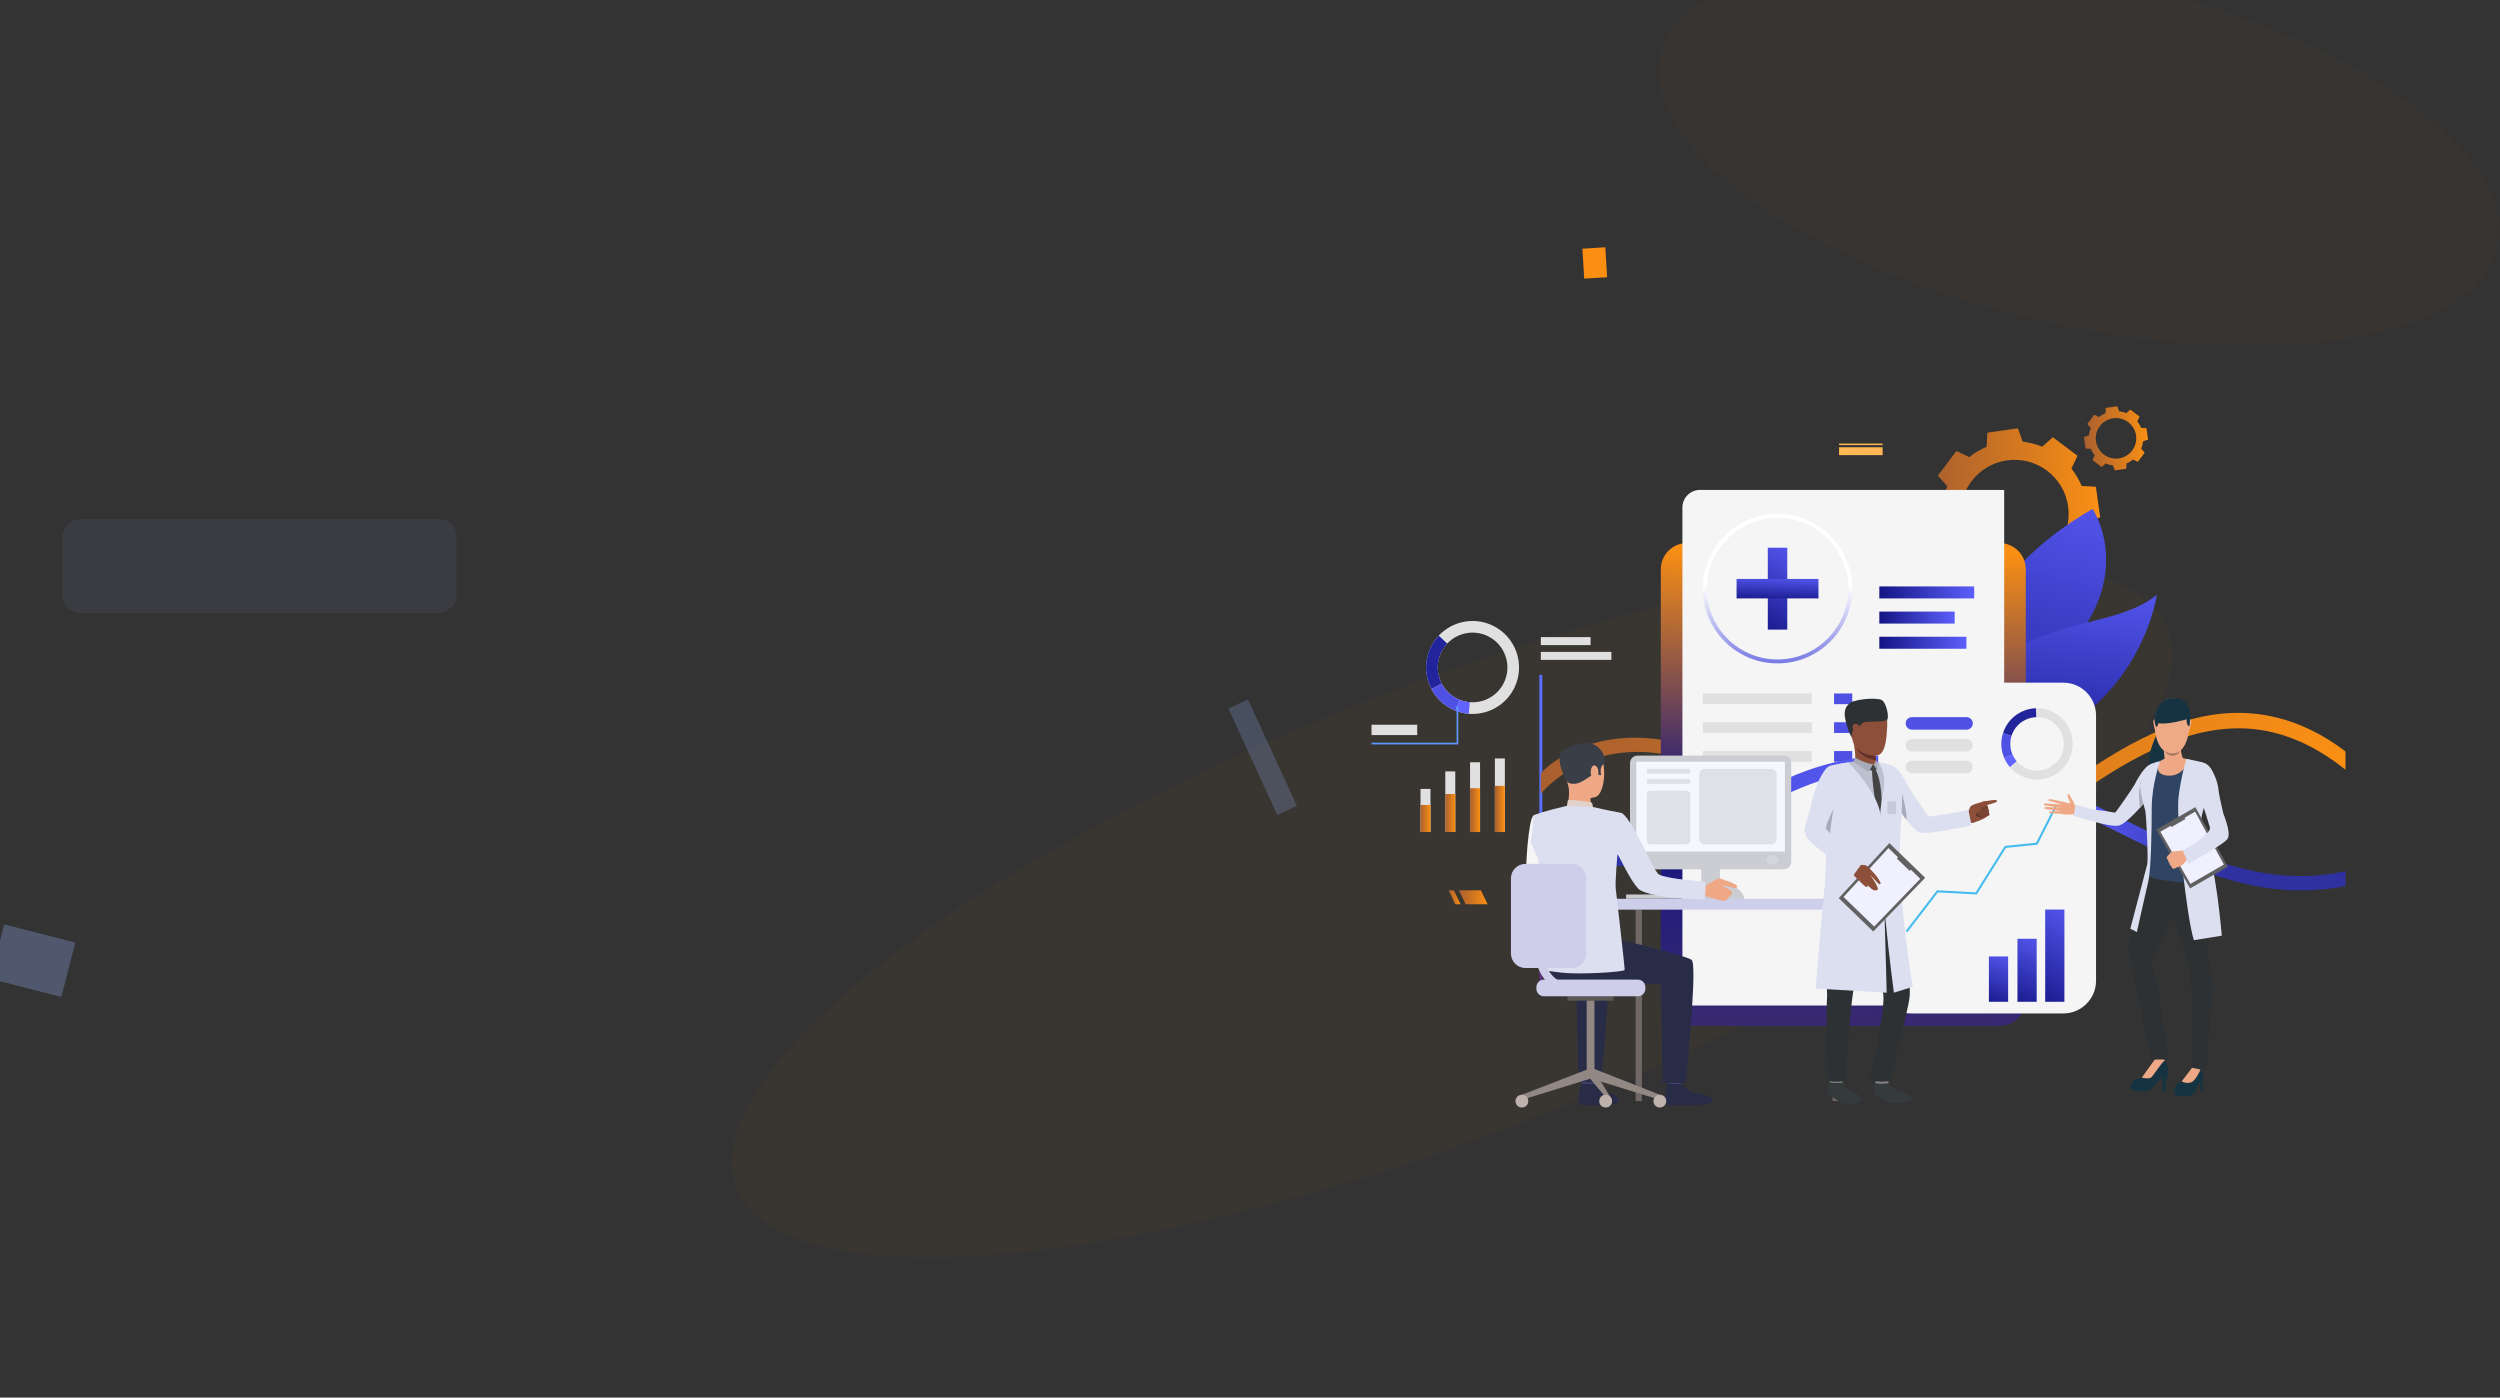 <svg width="1440" height="805" viewBox="0 0 1440 805" fill="none" xmlns="http://www.w3.org/2000/svg">
<rect x="0" y="0" width="1440" height="805" fill="#333333" stroke="none"/>
<ellipse opacity="0.03" cx="836.393" cy="523.385" rx="129.322" ry="442.39" transform="rotate(68.684 836.393 523.385)" fill="#FA8F12"/>
<ellipse opacity="0.02" rx="100.294" ry="247.363" transform="matrix(-0.222 0.975 0.975 0.222 1197.73 86.918)" fill="#FA8F12"/>
<path d="M1121.74 312.151C1123.25 315.79 1125.26 319.144 1127.66 322.147L1124.14 329.533L1131.25 334.868L1138.36 340.204L1144.47 334.755C1148.02 336.22 1151.8 337.208 1155.72 337.645L1158.45 345.353L1167.25 344.097L1176.05 342.842L1176.52 334.677C1180.15 333.161 1183.51 331.154 1186.51 328.753L1193.9 332.276L1199.23 325.165L1204.57 318.052L1199.12 311.947C1200.58 308.392 1201.57 304.612 1202.01 300.693L1209.72 297.962L1208.46 289.162L1207.21 280.362L1199.04 279.898C1197.53 276.259 1195.52 272.905 1193.12 269.902L1196.64 262.516L1189.53 257.181L1182.42 251.845L1176.31 257.294C1172.76 255.829 1168.98 254.841 1165.06 254.405L1162.33 246.696L1153.53 247.952L1144.73 249.208L1144.26 257.372C1140.62 258.888 1137.27 260.893 1134.27 263.296L1126.88 259.773L1121.55 266.884L1116.21 273.995L1121.66 280.099C1120.19 283.655 1119.21 287.435 1118.77 291.353L1111.06 294.084L1112.32 302.885L1113.57 311.685L1121.74 312.151ZM1155.99 265.182C1173.02 262.751 1188.8 274.585 1191.23 291.618C1193.66 308.651 1181.83 324.429 1164.8 326.862C1147.76 329.293 1131.98 317.459 1129.55 300.426C1127.12 283.393 1138.95 267.615 1155.99 265.182Z" fill="url(#paint0_linear)"/>
<path d="M1204.34 258.515C1204.91 259.877 1205.66 261.132 1206.56 262.257L1205.24 265.023L1207.9 267.02L1210.56 269.017L1212.85 266.977C1214.18 267.527 1215.6 267.895 1217.07 268.059L1218.09 270.946L1221.38 270.475L1224.68 270.003L1224.85 266.947C1226.21 266.38 1227.47 265.628 1228.59 264.728L1231.36 266.047L1233.36 263.384L1235.35 260.721L1233.31 258.434C1233.86 257.103 1234.23 255.686 1234.4 254.221L1237.28 253.197L1236.81 249.901L1236.34 246.605L1233.28 246.431C1232.72 245.07 1231.97 243.814 1231.07 242.689L1232.38 239.923L1229.72 237.926L1227.06 235.929L1224.77 237.969C1223.44 237.419 1222.02 237.051 1220.56 236.887L1219.54 234L1216.24 234.472L1212.95 234.943L1212.77 237.999C1211.41 238.567 1210.15 239.318 1209.03 240.218L1206.26 238.899L1204.27 241.562L1202.27 244.225L1204.31 246.512C1203.76 247.843 1203.39 249.261 1203.23 250.726L1200.34 251.747L1200.81 255.043L1201.28 258.338L1204.34 258.515ZM1217.16 240.924C1223.54 240.014 1229.45 244.447 1230.36 250.824C1231.27 257.204 1226.84 263.112 1220.46 264.022C1214.08 264.932 1208.17 260.499 1207.26 254.122C1206.35 247.745 1210.78 241.837 1217.16 240.924Z" fill="url(#paint1_linear)"/>
<path d="M1055.57 388.732H1053.88V565.283H1055.57V388.732Z" fill="#F3F3F3"/>
<path d="M1072.87 366.978H1054.73V371.58H1072.87V366.978Z" fill="white"/>
<path d="M1069.24 375.484H1054.73V380.086H1069.24V375.484Z" fill="white"/>
<path d="M1074.6 575.74H1055.57V581.875H1074.6V575.74Z" fill="white"/>
<path d="M1124.6 327.175C1124.6 327.175 1161.43 370.831 1138.07 399.1C1114.71 427.37 1108.29 399.653 1108.29 399.653C1108.29 399.653 1094.31 402.247 1118.52 366.89C1129.93 350.224 1124.6 327.175 1124.6 327.175Z" fill="url(#paint2_linear)"/>
<path d="M1205.31 293.111C1205.31 293.111 1232.66 333.484 1185.04 379.989C1137.41 426.495 1140.96 454.232 1140.96 454.232C1140.96 454.232 1092.27 358.922 1205.31 293.111Z" fill="url(#paint3_linear)"/>
<path d="M1132.06 436.69C1112.08 438.493 1135.27 384.47 1166.48 370.367C1197.7 356.264 1224.11 357.459 1242.36 342.579C1242.36 342.579 1230.45 427.811 1132.06 436.69Z" fill="url(#paint4_linear)"/>
<path d="M888.36 388.732H886.678V565.283H888.36V388.732Z" fill="url(#paint5_linear)"/>
<path d="M1008.01 388.732H1006.33V565.283H1008.01V388.732Z" fill="#F3F3F3"/>
<path d="M1127.66 388.732H1125.98V565.283H1127.66V388.732Z" fill="#F3F3F3"/>
<path d="M916.175 366.978H887.518V371.58H916.175V366.978Z" fill="#E0E0E0"/>
<path d="M928.168 375.484H887.518V380.086H928.168V375.484Z" fill="#E0E0E0"/>
<path d="M1039.52 366.978H1005.88V371.58H1039.52V366.978Z" fill="white"/>
<path d="M1027.39 375.484H1005.88V380.086H1027.39V375.484Z" fill="white"/>
<path d="M1148.51 366.978H1127.66V371.58H1148.51V366.978Z" fill="white"/>
<path d="M1151.96 375.484H1127.66V380.086H1151.96V375.484Z" fill="white"/>
<path d="M1026.2 575.74H1007.17V581.875H1026.2V575.74Z" fill="white"/>
<path d="M1146.69 575.74H1127.66V581.875H1146.69V575.74Z" fill="white"/>
<path d="M1351 432.804V443.35C1342.14 436.294 1333.43 430.956 1324.8 427.143C1268.79 402.384 1216.52 441.653 1154.39 489.162C1149.83 492.652 1145.41 495.657 1141.13 498.227C1126.21 507.178 1112.87 510.83 1100.64 510.83C1088.93 510.83 1078.26 507.481 1068.2 502.239C1054.61 495.145 1042.15 484.59 1029.86 474.168C1013.64 460.418 996.818 446.355 977.397 439.423C918.119 418.257 887.792 456.901 887.518 457.241V445.493C887.84 445.084 893.244 438.067 908.901 431.354C923.145 425.247 947.05 420.383 980.022 431.849C1000.91 439.113 1018.27 453.829 1035.04 468.054C1053.16 483.415 1069.96 497.649 1089.41 501.737H1089.42C1098.14 503.568 1107.4 503.348 1117.56 500.257C1127.29 497.309 1137.85 491.731 1149.53 482.79C1188.19 453.232 1224.63 425.048 1260.5 414.76C1283.57 408.131 1307.28 409.061 1330.55 420.212C1337.42 423.492 1344.25 427.673 1351 432.804Z" fill="url(#paint6_linear)"/>
<path d="M823.96 454.409H818.211V479.237H823.96V454.409Z" fill="#E0E0E0"/>
<path d="M838.237 444.323H832.488V479.234H838.237V444.323Z" fill="#E0E0E0"/>
<path d="M852.514 439.063H846.765V479.237H852.514V439.063Z" fill="#E0E0E0"/>
<path d="M866.793 436.869H861.044V479.237H866.793V436.869Z" fill="#E0E0E0"/>
<path d="M823.96 463.661H818.211V479.237H823.96V463.661Z" fill="url(#paint7_linear)"/>
<path d="M838.237 457.334H832.488V479.237H838.237V457.334Z" fill="url(#paint8_linear)"/>
<path d="M852.514 454.031H846.765V479.237H852.514V454.031Z" fill="url(#paint9_linear)"/>
<path d="M866.793 452.656H861.044V479.237H866.793V452.656Z" fill="url(#paint10_linear)"/>
<path d="M971.745 590.92H1151.73C1160.08 590.92 1166.85 584.152 1166.85 575.803V327.906C1166.85 319.557 1160.08 312.789 1151.73 312.789H971.745C963.396 312.789 956.628 319.557 956.628 327.906V575.803C956.631 584.152 963.399 590.92 971.745 590.92Z" fill="url(#paint11_linear)"/>
<path d="M1154.41 282.185H979.22C973.615 282.185 969.071 286.729 969.071 292.334V579.167H1154.41V282.185H1154.41Z" fill="#F5F5F5"/>
<path d="M1137.14 337.786H1082.49V344.698H1137.14V337.786Z" fill="url(#paint12_linear)"/>
<path d="M1132.66 366.761H1082.49V373.673H1132.66V366.761Z" fill="url(#paint13_linear)"/>
<path d="M1125.9 352.272H1082.49V359.184H1125.9V352.272Z" fill="url(#paint14_linear)"/>
<path d="M1023.86 382.113C1017.65 382.113 1011.66 380.822 1006.07 378.278C990.726 371.305 980.813 355.916 980.813 339.069C980.813 315.334 1000.12 296.023 1023.86 296.023C1047.59 296.023 1066.91 315.334 1066.91 339.069C1066.91 355.916 1056.99 371.305 1041.65 378.278C1036.05 380.822 1030.06 382.113 1023.86 382.113ZM1023.86 298.295C1001.37 298.295 983.083 316.587 983.083 339.069C983.083 355.026 992.473 369.603 1007 376.21C1012.31 378.62 1017.97 379.843 1023.85 379.843C1029.73 379.843 1035.4 378.62 1040.7 376.21C1055.24 369.606 1064.63 355.026 1064.63 339.069C1064.63 316.587 1046.34 298.295 1023.86 298.295Z" fill="url(#paint15_linear)"/>
<path d="M1043.6 399.441H980.811V405.604H1043.6V399.441Z" fill="#E0E0E0"/>
<path d="M1043.6 416.021H980.811V422.183H1043.6V416.021Z" fill="#E0E0E0"/>
<path d="M1043.6 432.603H980.811V438.765H1043.6V432.603Z" fill="#E0E0E0"/>
<path d="M1066.9 399.441H1056.42V405.604H1066.9V399.441Z" fill="#4E51E4"/>
<path d="M1066.9 416.021H1056.42V422.183H1066.9V416.021Z" fill="#4E51E4"/>
<path d="M1066.9 432.603H1056.42V438.765H1066.9V432.603Z" fill="#4E51E4"/>
<path d="M1351 501.848V510.391C1341.99 512.239 1333.63 512.829 1324.66 512.829C1289.24 512.829 1258.22 498.292 1226.24 482.447C1224.53 481.594 1222.8 480.74 1221.07 479.877C1179.32 459.109 1136.15 437.641 1078.62 443.521C1041.89 447.276 1018.83 462.241 998.491 475.432C980.066 487.389 962.654 497.897 939.072 498.787C900.961 500.237 887.733 483.985 887.514 482.989V472.557C887.562 472.736 895.792 490.773 938.303 490.773H939.035C960.287 490.66 975.961 480.485 994.121 468.707C1015.23 455.014 1039.15 439.499 1077.81 435.545C1137.63 429.428 1181.86 451.419 1224.64 472.698C1228.92 474.821 1233.17 476.937 1237.43 479.005C1273.44 496.53 1308.93 510.792 1351 501.848Z" fill="url(#paint16_radial)"/>
<path d="M1188.47 583.739H1100.7C1090.3 583.739 1081.86 575.302 1081.86 564.895V412.077C1081.86 401.67 1090.3 393.233 1100.7 393.233H1188.47C1198.88 393.233 1207.32 401.67 1207.32 412.077V564.895C1207.31 575.302 1198.88 583.739 1188.47 583.739Z" fill="#F5F5F5"/>
<path d="M1192.65 421.568C1189.58 412.972 1181.36 407.692 1172.7 407.951C1170.6 408.014 1168.48 408.403 1166.4 409.147C1160.09 411.403 1155.57 416.426 1153.71 422.362C1152.42 426.475 1152.41 431.026 1153.98 435.399C1154.13 435.833 1154.3 436.261 1154.48 436.68C1155.3 438.574 1156.38 440.286 1157.66 441.791C1163.04 448.108 1171.95 450.778 1180.23 447.82C1190.91 444 1196.47 432.247 1192.65 421.568ZM1178.5 442.981C1172.3 445.2 1165.61 443.198 1161.58 438.463C1160.62 437.333 1159.81 436.049 1159.2 434.63C1159.06 434.317 1158.93 433.997 1158.82 433.669C1157.64 430.391 1157.65 426.979 1158.62 423.895C1160.01 419.445 1163.4 415.678 1168.13 413.988C1169.69 413.431 1171.28 413.138 1172.86 413.09C1179.35 412.894 1185.51 416.853 1187.81 423.3C1190.68 431.304 1186.5 440.117 1178.5 442.981Z" fill="#E0E0E0"/>
<path d="M1158.61 423.893L1153.71 422.36C1155.57 416.424 1160.09 411.401 1166.4 409.144C1168.48 408.4 1170.6 408.012 1172.7 407.949L1172.85 413.088C1171.28 413.136 1169.69 413.426 1168.13 413.986C1163.4 415.675 1160.01 419.442 1158.61 423.893Z" fill="#22249C"/>
<path d="M1159.19 434.627L1154.48 436.68C1154.3 436.261 1154.13 435.835 1153.98 435.399C1152.41 431.026 1152.42 426.475 1153.71 422.362L1158.62 423.895C1157.65 426.979 1157.65 430.391 1158.82 433.669C1158.93 433.994 1159.06 434.315 1159.19 434.627Z" fill="#4E51E4"/>
<path d="M1157.66 441.791C1156.38 440.286 1155.3 438.573 1154.48 436.68L1159.19 434.627C1159.81 436.047 1160.62 437.333 1161.58 438.46L1157.66 441.791Z" fill="#6063FF"/>
<path d="M1173.13 540.73H1162.06V577.026H1173.13V540.73Z" fill="url(#paint17_linear)"/>
<path d="M1156.68 550.91H1145.61V577.026H1156.68V550.91Z" fill="url(#paint18_linear)"/>
<path d="M1189.1 523.909H1178.03V577.026H1189.1V523.909Z" fill="url(#paint19_linear)"/>
<path d="M1098.62 536.991L1097.66 536.252L1115.7 512.781L1137.96 513.989L1154.75 487.253L1172.83 485.387L1183.7 463.893L1184.78 464.44L1173.62 486.527L1155.46 488.4L1138.61 515.237L1116.27 514.027L1098.62 536.991Z" fill="#46BBED"/>
<path d="M1132.74 420.279H1101.26C1099.27 420.279 1097.66 418.668 1097.66 416.681C1097.66 414.694 1099.27 413.083 1101.26 413.083H1132.74C1134.72 413.083 1136.33 414.694 1136.33 416.681C1136.33 418.668 1134.72 420.279 1132.74 420.279Z" fill="#4E51E4"/>
<path d="M1132.74 432.835H1101.26C1099.27 432.835 1097.66 431.223 1097.66 429.236C1097.66 427.249 1099.27 425.638 1101.26 425.638H1132.74C1134.72 425.638 1136.33 427.249 1136.33 429.236C1136.33 431.223 1134.72 432.835 1132.74 432.835Z" fill="#E0E0E0"/>
<path d="M1132.74 445.389H1101.26C1099.27 445.389 1097.66 443.778 1097.66 441.791C1097.66 439.804 1099.27 438.193 1101.26 438.193H1132.74C1134.72 438.193 1136.33 439.804 1136.33 441.791C1136.33 443.778 1134.72 445.389 1132.74 445.389Z" fill="#E0E0E0"/>
<path d="M844.197 520.87H856.871L852.99 512.827H840.319L844.197 520.87Z" fill="url(#paint20_linear)"/>
<path d="M838.267 520.87H841.288L837.409 512.827H834.388L838.267 520.87Z" fill="url(#paint21_linear)"/>
<path d="M1059.31 262.164H1084.4V257.62H1059.31V262.164Z" fill="url(#paint22_linear)"/>
<path d="M1059.31 256.354H1084.4V255.499H1059.31V256.354Z" fill="url(#paint23_linear)"/>
<path d="M1029.47 315.483H1018.25V362.654H1029.47V315.483Z" fill="url(#paint24_linear)"/>
<path d="M1000.27 344.678V333.459H1047.44V344.678H1000.27Z" fill="url(#paint25_linear)"/>
<path d="M859.651 360.261C848.894 355.172 836.455 357.878 828.717 366.098C826.843 368.088 825.244 370.403 824.011 373.007C820.277 380.9 820.738 389.698 824.498 396.882C827.103 401.859 831.289 406.063 836.76 408.65C837.305 408.907 837.855 409.147 838.407 409.364C840.911 410.35 843.483 410.935 846.052 411.141C856.827 412.011 867.506 406.255 872.403 395.904C878.722 382.542 873.013 366.583 859.651 360.261ZM866.344 393.039C862.672 400.8 854.666 405.115 846.587 404.464C844.66 404.308 842.731 403.872 840.855 403.13C840.442 402.966 840.028 402.787 839.62 402.596C835.52 400.654 832.38 397.505 830.429 393.773C827.61 388.387 827.264 381.79 830.063 375.875C830.986 373.92 832.186 372.188 833.591 370.695C839.393 364.532 848.72 362.503 856.784 366.318C866.805 371.056 871.084 383.018 866.344 393.039Z" fill="#E0E0E0"/>
<path d="M830.427 393.773L824.494 396.882C820.737 389.698 820.275 380.9 824.007 373.008C825.24 370.403 826.839 368.088 828.713 366.098L833.589 370.693C832.185 372.186 830.987 373.92 830.062 375.872C827.263 381.79 827.611 388.387 830.427 393.773Z" fill="#22249C"/>
<path d="M840.854 403.128L838.4 409.361C837.848 409.144 837.298 408.905 836.754 408.647C831.284 406.06 827.096 401.857 824.491 396.879L830.425 393.77C832.376 397.502 835.516 400.652 839.616 402.593C840.029 402.787 840.44 402.966 840.854 403.128Z" fill="#4E51E4"/>
<path d="M846.045 411.142C843.476 410.935 840.904 410.352 838.4 409.364L840.853 403.13C842.73 403.872 844.661 404.308 846.585 404.464L846.045 411.142Z" fill="#6063FF"/>
<path d="M839.98 428.782H790V427.789H838.987V406.615H839.98V428.782Z" fill="#5D96FF"/>
<path d="M816.308 417.45H790V423.411H816.308V417.45Z" fill="#E0E0E0"/>
<path d="M977.503 515.23H936.651V517.656H977.503V515.23Z" fill="#CCCDD3"/>
<path d="M942.126 634.251H945.707V523.967H942.126V634.251Z" fill="#706865"/>
<path d="M999.506 514.544H971.111V518.006H999.506V514.544Z" fill="#CCBDB7"/>
<path d="M990.683 484.996H979.931V517.656H990.683V484.996Z" fill="#CCCDD3"/>
<path d="M1079.33 517.696H921.998V523.967H1079.33V517.696Z" fill="#CDCEEA"/>
<path d="M891.803 479.744C891.803 479.744 890.083 503.875 894.796 506.762C897.748 508.57 909.527 514.673 909.176 515.817C908.826 516.962 902.527 526 902.527 526C902.527 526 879.906 511.102 879.177 506.409C878.463 501.823 880.292 471.077 883.398 469.66C885.728 468.598 886.956 469.476 889.891 471.654C894.012 474.713 891.803 479.744 891.803 479.744Z" fill="#F5F5F5"/>
<path d="M919.635 619.192C919.635 619.192 918.931 624.074 918.843 624.808C918.755 625.542 911.019 624.377 911.019 624.377L910.393 618.564C910.393 618.564 918.669 618.504 919.635 619.192Z" fill="#424773"/>
<path d="M918.925 624.187C918.925 624.187 921.376 627.13 923.747 628.411C926.117 629.692 929.844 630.201 931.246 631.528C932.257 632.486 934.932 636.611 925.086 636.528C915.239 636.445 910.491 637.11 909.434 635.529C908.38 633.948 910.96 623.854 910.96 623.854C910.96 623.854 913.295 624.697 918.925 624.187Z" fill="#292C47"/>
<path d="M969.207 619.24C969.207 619.24 968.504 624.122 968.415 624.856C968.327 625.589 960.591 624.424 960.591 624.424L959.966 618.612C959.966 618.61 968.239 618.552 969.207 619.24Z" fill="#424773"/>
<path d="M968.498 624.235C968.498 624.235 970.949 627.178 973.32 628.459C975.69 629.742 984.415 630.794 985.817 632.123C986.828 633.081 988.512 636.939 974.656 636.578C964.812 636.321 960.061 637.161 959.005 635.58C957.951 633.999 960.53 623.905 960.53 623.905C960.53 623.905 962.731 624.8 968.498 624.235Z" fill="#292C47"/>
<path d="M894.677 534.853C894.677 534.853 922.806 539.613 929.16 540.609C935.514 541.608 969.962 550.179 974.271 552.791C977.701 554.871 972.473 604.806 971.25 623.857H957.684L956.701 566.708C940.419 567.114 928.799 562.898 916.943 564.701C905.087 566.501 895.202 569.06 887.667 558.954C887.665 558.954 887.385 537.059 894.677 534.853Z" fill="#292C47"/>
<path d="M922.404 623.903L909.181 623.086L907.892 566.708C900.882 566.882 898.479 566.438 892.808 565.75L882.132 540.935C891.489 542.806 921.466 550.366 925.463 552.791C928.892 554.872 923.624 604.852 922.404 623.903Z" fill="#292C47"/>
<path d="M907.628 429.41C907.628 429.41 917.939 426.561 921.875 434.564C925.809 442.57 924.026 457.745 918.829 459.172C913.632 460.6 906.158 458.956 904.002 453.973C901.844 448.99 900.124 441.912 900.641 437.325C901.153 432.746 904.89 430.507 907.628 429.41Z" fill="#EEA886"/>
<path d="M916.132 457.576C916.132 457.576 916.019 463.663 916.689 464.962C917.36 466.261 902.332 465.935 902.332 465.935C902.332 465.935 904.699 458.625 903.355 452.397C902.026 446.232 916.132 457.576 916.132 457.576Z" fill="#EEA886"/>
<path d="M902.548 450.092C902.548 450.092 903.353 451.726 907.241 451.461C911.129 451.197 916.263 446.504 917.915 446.085C919.567 445.667 919.665 444.726 919.665 444.726L920.54 446.28L922.232 446.537C922.232 446.537 921.082 441.834 923.589 440.177C926.095 438.521 922.461 425.182 909.775 428.399C909.775 428.399 900.092 430.172 899.964 435.578C899.83 440.982 900.667 447.228 902.548 450.092Z" fill="#3A3F47"/>
<path d="M917.482 464.806C917.482 464.806 917.439 462.327 916.317 462.087C915.193 461.85 904.504 460.38 903.122 460.923L902.529 464.196C902.529 464.198 905.19 465.835 917.482 464.806Z" fill="#E2D2CA"/>
<path d="M920.575 443.617C920.287 441.584 917.975 439.249 916.651 442.416C915.328 445.581 917.544 450.193 919.029 449.946C920.514 449.696 920.966 446.375 920.575 443.617Z" fill="#EEA886"/>
<path d="M962.258 494.107C962.253 494.104 962.248 494.104 962.24 494.104C962.316 494.137 962.329 494.142 962.258 494.107Z" fill="#323657"/>
<path d="M904.62 430.863C904.62 430.863 892.048 430.27 902.427 449.898L904.62 430.863Z" fill="#3A3F47"/>
<path d="M876.607 630.592L877.542 633.222L917.061 620.978L915.167 615.649L876.607 630.592Z" fill="#918783"/>
<path d="M918.416 576.139H913.925V619.104H918.416V576.139Z" fill="#918783"/>
<path d="M929.417 573.857H902.925V576.388H929.417V573.857Z" fill="#5E5854"/>
<path d="M956.08 630.592L955.144 633.222L915.626 620.977L917.364 615.317L956.08 630.592Z" fill="#918783"/>
<path d="M928.237 632.94V636.001L915.626 620.977L917.364 615.317L928.237 632.94Z" fill="#918783"/>
<path d="M956.081 637.945C958.121 637.945 959.775 636.291 959.775 634.251C959.775 632.211 958.121 630.557 956.081 630.557C954.041 630.557 952.387 632.211 952.387 634.251C952.387 636.291 954.041 637.945 956.081 637.945Z" fill="#BFB2AC"/>
<path d="M924.858 637.945C926.898 637.945 928.552 636.291 928.552 634.251C928.552 632.211 926.898 630.557 924.858 630.557C922.818 630.557 921.164 632.211 921.164 634.251C921.164 636.291 922.818 637.945 924.858 637.945Z" fill="#BFB2AC"/>
<path d="M876.606 637.945C878.647 637.945 880.301 636.291 880.301 634.251C880.301 632.211 878.647 630.557 876.606 630.557C874.566 630.557 872.912 632.211 872.912 634.251C872.912 636.291 874.566 637.945 876.606 637.945Z" fill="#BFB2AC"/>
<path d="M943.406 573.857H889.285C886.9 573.857 884.963 571.923 884.963 569.535V568.587C884.963 566.201 886.897 564.267 889.285 564.267H943.406C945.791 564.267 947.725 566.201 947.725 568.587V569.535C947.725 571.92 945.791 573.857 943.406 573.857Z" fill="#CECEEA"/>
<path d="M1059.2 523.967H1055.62V634.251H1059.2V523.967Z" fill="#706865"/>
<path d="M1027.42 500.728H943.192C940.811 500.728 938.882 498.799 938.882 496.419V439.539C938.882 437.159 940.811 435.23 943.192 435.23H1027.42C1029.8 435.23 1031.73 437.159 1031.73 439.539V496.419C1031.73 498.799 1029.8 500.728 1027.42 500.728Z" fill="#CCCDD3"/>
<path d="M1028.1 438.768H942.52V490.463H1028.1V438.768Z" fill="#F5F7FF"/>
<path d="M1024.29 495.342C1024.29 496.812 1022.75 498.002 1020.85 498.002C1018.94 498.002 1017.4 496.81 1017.4 495.342C1017.4 493.872 1018.94 492.682 1020.85 492.682C1022.75 492.679 1024.29 493.872 1024.29 495.342Z" fill="#D5D6DC"/>
<path d="M1004.53 517.779V516.614C1004.53 516.614 1002.89 509.365 991.302 509.365C979.71 509.365 979.945 517.779 979.945 517.779H1004.53Z" fill="#CCCDD3"/>
<path d="M979.802 510.441C979.802 510.441 982.321 510.245 983.241 509.69C984.164 509.132 989.684 505.421 990.98 506.016C992.276 506.611 1000.9 509.254 1000.6 510.514C1000.3 511.775 999.508 511.654 998.897 511.432C998.29 511.208 992.024 509.894 991.471 510.116C991.471 510.116 997.627 512.36 997.649 513.999C997.675 515.638 996.361 516.037 995.778 516.657C995.196 517.277 994.495 518.815 992.909 518.931C991.323 519.05 983.584 516.357 981.993 516.233C980.399 516.11 977.451 516.332 977.252 516.072C977.05 515.812 979.802 510.441 979.802 510.441Z" fill="#EEA886"/>
<path d="M933.96 468.243C925.931 466.831 917.481 464.806 917.481 464.806L902.528 464.195C902.528 464.195 888.806 467.216 883.4 469.657C882.888 469.889 882.885 481.899 881.478 485.049L885.959 494.502C885.959 494.502 888.549 513.228 889.083 521.556C889.33 525.379 888.387 558.505 888.387 558.505C888.387 558.505 889.731 559.168 899.936 560.293C910.141 561.418 935.639 559.887 935.801 558.682C935.962 557.476 930.863 513.8 930.637 511.538C930.291 508.066 931.64 492.026 931.64 492.026C933.562 494.608 938.464 506.273 943.575 511.821C946.581 515.086 961.463 517.086 964.267 517.179C970.372 517.383 981.512 518.599 981.837 518.004C982.097 517.645 982.808 508.116 982.11 507.884C981.499 507.68 960.815 506.49 955.515 503.678C953.575 502.65 947.781 490.011 947.781 490.011C947.781 490.011 938.39 470.235 933.96 468.243Z" fill="#DBDFF0"/>
<path d="M905.287 557.549H878.598C874.016 557.549 870.302 553.835 870.302 549.253V505.902C870.302 501.321 874.016 497.606 878.598 497.606H905.287C909.868 497.606 913.583 501.321 913.583 505.902V549.253C913.583 553.835 909.868 557.549 905.287 557.549Z" fill="#CECEEA"/>
<path d="M905.913 571.469C899.533 571.469 894.357 569.325 890.529 565.099C881.877 555.547 883.431 538.754 883.501 538.045C883.632 536.721 884.815 535.756 886.136 535.887C887.46 536.018 888.426 537.195 888.295 538.519C888.277 538.711 886.898 553.931 894.107 561.877C897.025 565.092 900.885 566.653 905.913 566.653C907.242 566.653 908.321 567.732 908.321 569.061C908.321 570.39 907.242 571.469 905.913 571.469Z" fill="#CECEEA"/>
<path d="M973.035 445.616H949.203C948.863 445.616 948.586 445.339 948.586 444.999V443.503C948.586 443.163 948.863 442.885 949.203 442.885H973.035C973.375 442.885 973.653 443.163 973.653 443.503V444.999C973.653 445.339 973.375 445.616 973.035 445.616Z" fill="#DFE1E8"/>
<path d="M973.035 451.474H949.203C948.863 451.474 948.586 451.197 948.586 450.856V449.361C948.586 449.021 948.863 448.743 949.203 448.743H973.035C973.375 448.743 973.653 449.021 973.653 449.361V450.856C973.653 451.199 973.375 451.474 973.035 451.474Z" fill="#DFE1E8"/>
<path d="M971.575 486.347H950.663C949.516 486.347 948.586 485.417 948.586 484.27V457.541C948.586 456.394 949.516 455.463 950.663 455.463H971.575C972.722 455.463 973.653 456.394 973.653 457.541V484.27C973.653 485.417 972.722 486.347 971.575 486.347Z" fill="#DFE1E8"/>
<path d="M1020.07 486.348H982.005C980.189 486.348 978.717 484.875 978.717 483.06V446.176C978.717 444.361 980.189 442.888 982.005 442.888H1020.07C1021.88 442.888 1023.36 444.361 1023.36 446.176V483.06C1023.36 484.875 1021.89 486.348 1020.07 486.348Z" fill="#DFE1E8"/>
<path d="M1133.02 468.815C1133.02 468.815 1134.68 465.214 1134.95 464.672C1135.23 464.129 1136.82 463.27 1138.71 462.793C1140.54 462.332 1143.04 461.404 1143.33 461.58C1143.61 461.759 1143.95 461.784 1144.29 462.576C1144.63 463.37 1144.48 464.228 1144.48 464.228C1144.48 464.228 1145.36 465.009 1145.09 466.051C1145.09 466.051 1145.89 466.823 1145.39 467.96C1145.39 467.96 1146.15 468.734 1145.72 469.528C1145.72 469.528 1144.24 470.365 1143.79 470.832C1143.33 471.298 1140.14 472.829 1136.86 473.827C1136.87 473.83 1133.44 473.724 1133.02 468.815Z" fill="#8E4F3A"/>
<path d="M1136.87 473.83C1136.87 473.83 1132.79 474.542 1131.41 473.747C1130.04 472.953 1131.64 468.805 1131.64 468.805L1134.22 467.247L1136.87 473.83Z" fill="#8E4F3A"/>
<path d="M1138.38 467.07C1138.38 467.07 1138.31 469.062 1138.01 469.612C1137.71 470.161 1141.77 471.019 1141.77 471.019C1141.77 471.019 1140.79 467.211 1138.38 467.07Z" fill="#5E3527"/>
<path d="M1142.82 461.755C1142.82 461.755 1138.37 463.916 1138.63 464.675C1138.89 465.434 1139.45 465.555 1139.45 465.555L1138.02 467.274C1138.02 467.274 1137.72 468.946 1139.63 468.787C1139.63 468.787 1139.18 470.32 1141.01 469.945C1141.01 469.945 1141.17 471.087 1142.04 471.062C1142.92 471.039 1145.72 469.529 1145.72 469.529C1145.72 469.529 1146.23 468.918 1145.45 467.932C1145.45 467.932 1146 466.868 1145.17 466.019C1145.17 466.019 1145.42 464.644 1144.51 463.737C1144.51 463.737 1144.61 462.206 1143.29 461.555C1143.29 461.56 1143.01 461.661 1142.82 461.755Z" fill="#7A4432"/>
<path d="M1135.09 464.589C1135.09 464.589 1138.48 464.662 1140.31 465.514C1140.73 465.708 1141.1 465.97 1141.07 466.427C1141.05 466.886 1140.36 467.433 1138.89 467.478C1137.42 467.521 1135.54 468.252 1135.54 468.252C1135.54 468.252 1134.01 467.854 1135.09 464.589Z" fill="#8E4F3A"/>
<path d="M1144.51 463.739C1144.51 463.739 1139.43 465.476 1139.09 465.895C1138.74 466.313 1138.09 464.463 1138.41 464.125C1138.73 463.787 1142.68 461.679 1143.12 461.563C1143.55 461.447 1145.04 462.465 1144.51 463.739Z" fill="#8E4F3A"/>
<path d="M1142.17 461.775C1142.17 461.775 1150.08 460.156 1150.24 461.119C1150.4 462.082 1149.63 462.244 1143.15 464.135C1136.86 465.973 1142.17 461.775 1142.17 461.775Z" fill="#8E4F3A"/>
<path d="M1087.85 623.902C1087.85 623.902 1090.37 627.672 1093.9 628.487C1097.43 629.301 1100.92 630.597 1100.94 632.826C1100.97 635.055 1090.72 636.387 1086.68 634.137C1080.65 630.781 1080.03 631.795 1079.36 630.116C1078.7 628.439 1080.17 623.953 1080.12 623.421C1080.07 622.76 1087.85 623.902 1087.85 623.902Z" fill="#353A3D"/>
<path d="M1087.46 622.041C1087.46 622.041 1087.92 623.862 1087.85 623.9C1087.78 623.938 1079.89 624.878 1080.13 623.418C1080.32 622.233 1080.59 620.944 1080.59 620.944L1087.46 622.041Z" fill="#81807E"/>
<path d="M1061.28 623.653C1061.28 623.653 1063.08 627.259 1066.15 628.487C1069.43 629.8 1072.06 631.308 1072 633.482C1071.94 635.656 1063.98 637.857 1058.19 633.686C1054.53 631.051 1053.36 631.039 1052.78 629.379C1052.19 627.72 1053.8 623.408 1053.78 622.886C1053.75 622.241 1061.28 623.653 1061.28 623.653Z" fill="#353A3D"/>
<path d="M1061.37 621.779C1061.37 621.779 1061.35 623.618 1061.28 623.653C1061.21 623.688 1053.58 624.316 1053.77 622.886C1053.93 621.752 1054.52 620.38 1054.52 620.38L1061.37 621.779Z" fill="#81807E"/>
<path d="M1089.35 511.647C1089.35 511.647 1096.44 542.914 1098.05 552.441C1099.43 560.548 1100.53 568.988 1099.87 574.84C1099.05 582.085 1088.8 619.636 1089.22 621.759C1089.65 623.882 1077 622.591 1077 622.591C1077 622.591 1086.29 580.214 1084.73 572.417C1083.58 566.642 1073.47 528.289 1071.92 530.256C1070.37 532.223 1068.45 566.453 1067.3 572.137C1066.15 577.818 1062.63 622.717 1062.63 622.717C1062.63 622.717 1054.75 623.88 1052.65 622.1C1052.65 622.1 1051.69 583.762 1052.42 573.108C1052.7 569.048 1047.66 524.429 1054.12 506.465C1057.54 496.971 1089.35 511.647 1089.35 511.647Z" fill="#2D3133"/>
<path d="M1135.64 475.371C1135.64 475.371 1111.09 480.815 1106.2 479.615C1103.94 479.06 1100.96 475.941 1098.14 472.274C1097.2 471.066 1096.29 469.801 1095.42 468.545C1095.42 468.542 1095.42 468.54 1095.42 468.54C1091.95 463.532 1089.23 458.731 1089.23 458.731C1089.23 458.731 1078.98 446.716 1087.21 441.357C1087.21 441.357 1090.19 440.238 1092.94 443.178C1095.68 446.118 1098.9 452.266 1099.62 453.834C1100.34 455.4 1110.41 469.927 1110.93 470.255C1111.45 470.582 1115.85 469.425 1119.38 469.13C1125.14 468.651 1133.76 466.409 1133.76 466.409L1135.64 475.371Z" fill="#DBDFF0"/>
<path d="M1079.51 438.677C1079.51 438.677 1090.06 440.861 1091.32 441.968C1092.68 443.148 1095.07 454.709 1095.22 457.929C1095.36 461.149 1093.94 474.602 1092.59 479.612C1091.23 484.623 1091.48 509.296 1092.34 516.238C1092.34 516.238 1071.08 522.275 1050.18 519.554C1050.18 519.554 1053.69 493.594 1052.85 486.731C1051.78 477.935 1049.2 457.675 1049.2 457.675C1049.2 457.675 1051.05 443.561 1052.92 441.988C1054.78 440.414 1067.6 438.674 1067.6 438.674H1079.51V438.677Z" fill="#BCC0CF"/>
<path d="M1075.15 406.037C1075.15 406.037 1087.84 401.34 1087.05 418.212C1086.26 435.086 1083.28 436.801 1074.93 434.443C1066.58 432.085 1065.88 421.437 1064.79 416.313C1063.7 411.189 1070.99 406.774 1075.15 406.037Z" fill="#8E4F3A"/>
<path d="M1081.17 440.962C1081.17 440.962 1078.56 442.689 1068.65 438.324C1068.65 438.324 1068.93 431.531 1066.98 425.186C1065.04 418.842 1080.28 433.646 1080.28 433.646C1080.12 433.76 1080.09 434.393 1080.18 435.278C1080.26 436.027 1080.42 436.957 1080.67 437.9C1081.23 440.021 1081.17 439.111 1081.17 440.962Z" fill="#8E4F3A"/>
<path d="M1066.55 424.685C1066.55 424.685 1066.52 420.176 1068.39 419.762C1070.26 419.346 1070.51 417.849 1070.51 417.849L1071.59 418.098C1071.59 418.098 1071.39 417.304 1073.18 416.257C1074.97 415.211 1085.65 416.131 1087 414.593C1088.34 413.055 1086.39 403.922 1083.48 403.024C1080.56 402.126 1073.78 402.21 1067.59 403.95C1067.59 403.95 1062.89 405.135 1062.54 410.667C1062.31 414.245 1065.02 422.241 1066.55 424.685Z" fill="#2D3133"/>
<path d="M1080.67 437.9C1070.83 436.246 1069.36 430.648 1069.34 430.562C1073.16 435.497 1080.18 435.28 1080.18 435.28C1080.26 436.027 1080.42 436.957 1080.67 437.9Z" fill="#633029"/>
<path d="M1080.24 443.178C1080.24 443.178 1082.03 445.823 1083.11 452.609C1084.19 459.394 1084.01 471.087 1084.01 471.087L1081.52 471.389C1081.52 471.389 1077.75 447.545 1078.4 443.39L1080.24 443.178Z" fill="#434343"/>
<path d="M1070.51 417.849C1069.95 416.361 1066.78 416.55 1067.11 418.905C1067.43 421.263 1070.05 424.894 1071.1 424.213C1072.15 423.532 1071.29 419.899 1070.51 417.849Z" fill="#8E4F3A"/>
<path d="M1091.45 441.958C1091.45 441.958 1097.45 449.893 1095.23 470.653C1091.21 508.169 1101.73 568.392 1101.73 568.392L1090.88 571.786C1090.88 571.786 1080.51 494.8 1083.15 466.858C1084.36 454.127 1087.93 449.891 1082.29 439.282C1082.29 439.285 1087.78 439.562 1091.45 441.958Z" fill="#DBDFF0"/>
<path d="M1064.67 439.111C1064.67 439.111 1081.84 456.454 1083.19 469.602C1084.53 482.749 1086.72 571.789 1086.72 571.789L1045.85 569.408C1045.85 569.408 1049.61 522.406 1050.52 516.526C1051.44 510.645 1053.34 476.886 1049.2 461.22C1046.98 452.803 1049.62 442.126 1054.7 440.961C1059.78 439.796 1064.67 439.111 1064.67 439.111Z" fill="#DBDFF0"/>
<path d="M1058.87 441.357C1058.87 441.357 1065.48 443.178 1061.85 455.314C1059 464.821 1058.61 466.861 1058.61 466.861L1043.35 463.05C1043.35 463.05 1047.83 442.169 1055.13 441.047C1055.13 441.047 1057.45 440.714 1058.87 441.357Z" fill="#DBDFF0"/>
<path d="M1108.89 505.59L1078.99 536.54L1059.12 517.345L1088.25 485.644L1108.89 505.59Z" fill="#616161"/>
<path d="M1106.07 506.205L1079.51 533.693L1061.86 516.644L1087.74 488.491L1106.07 506.205Z" fill="#F0F0FF"/>
<path d="M1099.94 501.613L1101.81 499.684L1094.68 492.79L1092.53 494.452L1099.94 501.613Z" fill="#616161"/>
<path d="M1068.65 436.445C1068.65 436.445 1073.83 439.569 1078.96 440.273L1076.23 444.623L1067.59 438.677L1068.65 436.445Z" fill="#A7AAB8"/>
<path d="M1080.67 437.9C1080.67 437.9 1080.13 439.691 1078.96 440.276L1081.52 443.846L1081.42 439.111L1080.67 437.9Z" fill="#A7AAB8"/>
<path d="M1078.96 440.276L1080.98 443.102C1080.98 443.102 1079.7 444.724 1076.94 443.496L1078.96 440.276Z" fill="#434343"/>
<path d="M1098.14 472.272V472.275C1097.2 471.067 1096.29 469.801 1095.42 468.545C1095.42 468.543 1095.42 468.54 1095.42 468.54C1095.42 468.54 1095.75 459.392 1095.46 456.764C1095.46 456.764 1098.45 466.619 1098.14 472.272Z" fill="#A7AAB8"/>
<path d="M1056 466.207C1056 466.207 1054.01 479.181 1054.15 480.013C1054.29 480.845 1045.12 477.408 1056 466.207Z" fill="#A7AAB8"/>
<path d="M1092.01 461.565H1087.19V468.921H1092.01V461.565Z" fill="#C6CAD9"/>
<path d="M1070.59 496.835C1070.59 496.835 1071.03 497.707 1071.76 498.002C1073.03 498.512 1075.06 497.705 1075.84 499.515C1076.62 501.326 1071.57 505.58 1070.3 505.802C1069.04 506.023 1067.25 503.951 1066.08 499.957C1064.91 495.962 1070.59 496.835 1070.59 496.835Z" fill="#8E4F3A"/>
<path d="M1075.49 498.948C1075.49 498.948 1077.66 500.892 1079.81 503.361C1081.7 505.529 1083.51 508.439 1083.19 508.989C1082.46 510.209 1080.71 507.483 1078.69 505.466C1076.84 503.608 1077.15 503.933 1077.15 503.933C1077.15 503.933 1077.14 503.734 1078.76 506.17C1080.51 508.787 1082.02 511.659 1081.61 512.297C1081.41 512.607 1080.6 513.366 1080.21 512.116C1080.56 512.701 1080.62 512.557 1080.39 512.736C1079.18 513.654 1076.02 510.229 1074.76 508.87C1075.72 509.922 1076.31 510.802 1075.22 510.89C1073.98 510.991 1069.72 505.938 1068.02 504.281C1066.17 502.473 1075.49 498.948 1075.49 498.948Z" fill="#8E4F3A"/>
<path d="M1059.67 442.169C1061.05 442.704 1061.57 445.162 1061 452.283C1060.43 459.404 1057.93 462.68 1056.99 464.326C1056.06 465.973 1050.91 476.127 1051.84 477.461C1052.76 478.798 1061.5 487.411 1062 488.112C1062.5 488.813 1072.26 497.639 1072.26 497.639L1067.29 504.576C1067.29 504.576 1046.24 488.133 1044.6 486.491C1042.96 484.85 1038.05 481.4 1039.86 475.666C1041.71 469.836 1045.03 456.192 1045.62 455.123C1046.2 454.056 1050.51 438.626 1059.67 442.169Z" fill="#DBDFF0"/>
<path d="M1241.35 610.019C1241.35 610.019 1240.62 611.756 1239.23 613.564C1238.22 614.89 1235.05 620.34 1233.66 620.72C1232.26 621.101 1227.96 621.86 1227.58 624.266C1227.2 626.671 1227.01 628.381 1231.25 628.573C1235.5 628.762 1238.28 629.016 1240.31 626.038C1242.34 623.063 1245.57 620.91 1245.57 620.91V628.676H1247.21C1247.21 628.676 1247.97 620.594 1248.42 620.024C1248.86 619.455 1250 613.249 1246.07 610.019C1242.14 606.789 1241.35 610.019 1241.35 610.019Z" fill="#163342"/>
<path d="M1233.66 620.72C1233.66 620.72 1237.46 621.671 1238.92 620.72C1240.37 619.77 1245.32 611.401 1246.96 610.899C1246.96 610.899 1245.38 607.674 1241.35 610.016C1241.35 610.019 1234.73 619.328 1233.66 620.72Z" fill="#EEA886"/>
<path d="M1242.35 422.713C1242.35 422.713 1234.16 439.986 1239.8 441.02C1247.54 442.437 1250.68 428.132 1250.68 428.132L1242.35 422.713Z" fill="#163342"/>
<path d="M1197.61 465.628C1197.61 465.628 1195.05 464.823 1194.84 463.305C1194.67 462.014 1193.51 460.474 1193.15 459.997C1192.68 459.362 1191.94 456.865 1191.14 457.458C1190.33 458.05 1192.15 461.629 1192.38 462.456C1192.61 463.283 1189.11 461.709 1188.24 461.926C1187.38 462.143 1185.1 468.094 1187.63 468.893C1190.16 469.693 1193.39 468.883 1193.81 469.11C1194.23 469.337 1195.63 469.766 1195.63 469.766L1197.61 465.628Z" fill="#EEA886"/>
<path d="M1188.88 461.977C1188.88 461.977 1180.97 460.038 1180.34 460.348C1179.7 460.658 1179.62 461.094 1180.36 461.306C1181.09 461.518 1187.94 463.401 1187.94 463.401C1187.94 463.401 1178.2 462.678 1177.62 462.819C1177.28 462.902 1177.08 463.734 1177.46 463.883C1177.84 464.032 1187.46 465.303 1187.46 465.303C1187.46 465.303 1178.36 464.642 1177.91 464.904C1177.52 465.134 1177.53 465.946 1178.2 466.039C1178.87 466.135 1187.28 467.224 1187.28 467.224C1187.28 467.224 1180.63 467.161 1180.38 467.605C1180.23 467.877 1180.02 468.588 1181.73 468.551C1183.45 468.513 1187.51 468.851 1187.51 468.851L1188.88 461.977Z" fill="#EEA886"/>
<path d="M1262.59 615.052C1262.59 615.052 1258.35 621.354 1256.64 622.874C1256.64 622.874 1252.84 624.268 1252.46 626.926C1252.08 629.587 1252.14 631.362 1256.64 631.488C1261.14 631.614 1264.08 630.807 1264.91 628.084C1265.73 625.36 1267.53 623.507 1267.53 623.507V629.206H1268.55C1268.55 629.206 1268.8 623.696 1268.87 622.682C1268.93 621.669 1269.59 617.773 1267.46 616.048C1265.32 614.323 1262.59 615.052 1262.59 615.052Z" fill="#163342"/>
<path d="M1265.44 493.428C1265.44 493.428 1270.8 500.396 1272.25 508.659C1273.71 516.924 1271.4 544.662 1271.46 548.747C1271.52 552.832 1275.32 562.996 1274.56 570.69C1273.8 578.383 1270.8 616.681 1270.8 616.681L1262.59 615.052C1262.59 615.052 1263.07 576.01 1262.59 572.78C1262.12 569.55 1261.17 557.777 1260.98 556.448C1260.79 555.119 1248.91 520.198 1248.91 514.239C1248.91 508.278 1252.53 483.708 1265.44 493.428Z" fill="#2D3133"/>
<path d="M1238.53 496.152C1238.53 496.152 1229.73 529.747 1228.68 534.402C1227.64 539.056 1226.12 542.894 1226.12 544.871C1226.12 549.455 1227.83 556.821 1227.83 556.821L1239 610.284H1249.65C1249.65 610.284 1243.72 578.209 1243.56 571.938C1243.4 565.652 1238.56 556.725 1239.51 554.067C1240.46 551.407 1254.8 520.725 1254.8 520.725C1254.8 520.725 1265.67 486.398 1238.53 496.152Z" fill="#2D3133"/>
<path d="M1256.64 622.874C1256.64 622.874 1260.99 625.302 1263.78 622.183C1266.15 619.55 1267.46 616.048 1267.46 616.048L1262.6 615.052L1256.64 622.874Z" fill="#EEA886"/>
<path d="M1242.16 439.058C1242.16 439.058 1238.54 439.401 1235.79 442.339C1233.05 445.276 1230.48 449.961 1229.76 451.53C1229.04 453.096 1218.97 467.62 1218.45 467.945C1217.93 468.271 1213.53 467.116 1210 466.821C1204.25 466.342 1195.64 463.409 1195.64 463.409L1194.36 469.91C1194.36 469.91 1215.53 476.741 1220.41 475.538C1226.39 474.065 1240.14 456.424 1240.14 456.424C1240.14 456.424 1250.39 444.414 1242.16 439.058Z" fill="#DBDFF0"/>
<path d="M1248.5 436.511C1248.5 436.511 1243.8 438.73 1242.16 439.058C1240.53 439.383 1234.2 447.611 1233.09 450.614C1231.98 453.618 1233.09 458.124 1235.37 463.411C1237.66 468.699 1235.51 470.462 1236.55 475.752C1237.59 481.04 1237.26 500.827 1237.06 503.764C1236.86 506.702 1267.62 511.155 1273.69 505.802C1273.69 505.802 1269.58 487.969 1264.72 482.881C1263.67 481.779 1263.78 474.446 1264.5 472.618C1265.21 470.79 1273.31 457.143 1273.31 457.143C1273.31 457.143 1273.91 443.302 1270.37 440.558C1267.3 438.175 1258.94 437.326 1257.44 436.804C1255.93 436.282 1251.57 436.055 1248.5 436.511Z" fill="#2F4563"/>
<path d="M1246.26 431.087C1246.26 431.087 1247.19 439.711 1247 442.52C1247 442.52 1251.88 447.415 1257.44 436.806C1257.44 436.806 1255.1 432.434 1256.86 426.475C1258.62 420.514 1246.26 431.087 1246.26 431.087Z" fill="#EEA886"/>
<path d="M1232.58 465.363C1232.58 465.363 1231.41 457.541 1232.65 452.785C1232.65 452.785 1232.65 456.875 1234.9 462.683L1232.58 465.363Z" fill="#AAADBA"/>
<path d="M1260.68 414.906C1260.68 414.906 1261.76 413.612 1262.16 414.916C1262.57 416.22 1261.25 420.095 1261.11 420.655C1261.11 420.655 1260.45 422.829 1260.19 422.552C1259.93 422.277 1260.68 414.906 1260.68 414.906Z" fill="#EEA987"/>
<path d="M1241.86 415.068C1241.86 415.068 1240.78 413.774 1240.38 415.078C1239.98 416.381 1241.29 420.257 1241.44 420.817C1241.44 420.817 1242.09 422.99 1242.35 422.713C1242.61 422.436 1241.86 415.068 1241.86 415.068Z" fill="#EEA987"/>
<path d="M1249.58 402.518C1249.58 402.518 1239.69 404.041 1241.14 419.624C1242.58 435.208 1251.31 433.969 1251.9 433.957C1252.48 433.944 1260.66 434.282 1261.36 415.267C1261.37 415.267 1261.69 401.204 1249.58 402.518Z" fill="#EEA987"/>
<path d="M1259.47 414.334C1259.47 414.334 1248.49 417.599 1243.23 416.555C1243.23 416.555 1242.9 418.494 1242.14 418.613C1241.39 418.731 1241 414.906 1241 414.906C1241 414.906 1240.75 402.233 1252.21 402.114C1263.67 401.996 1261.34 415.839 1261.34 415.839L1261.19 418.204C1261.19 418.209 1259.54 418.858 1259.47 414.334Z" fill="#163342"/>
<path d="M1255.79 432.469C1255.79 432.469 1252.32 435.752 1246.99 432.739C1246.99 432.739 1248.57 435.369 1251.56 435.303C1254.54 435.238 1255.79 432.469 1255.79 432.469Z" fill="#A77860"/>
<path d="M1261.19 437.558C1261.19 437.558 1257.83 447.482 1248.6 446.751C1239.38 446.022 1244.23 438.372 1244.23 438.372C1244.23 438.372 1246.53 437.053 1247.18 436.93C1247.83 436.806 1257.38 436.685 1257.38 436.685L1261.19 437.558Z" fill="#EEA886"/>
<path d="M1244.23 438.372C1244.23 438.372 1239.4 451.739 1239.4 465.363C1239.4 478.987 1239.01 501.18 1237.32 508.187C1235.64 515.195 1230.83 536.868 1230.83 536.868L1227.07 534.921C1227.07 534.921 1236.12 500.332 1236.81 497.839C1237.49 495.345 1236.29 468.994 1235.64 466.788C1234.99 464.581 1232.23 454.76 1232.66 452.037C1233.2 448.602 1236.41 443.519 1241.6 439.149L1244.23 438.372Z" fill="#DBDFF0"/>
<path d="M1259.37 437.142C1259.37 437.142 1256.36 446.759 1254.84 459.074C1253.32 471.392 1259.51 528.562 1263.67 541.54L1279.76 538.946C1279.76 538.946 1276.29 498.535 1271.59 491.179C1266.89 483.824 1265.39 477.318 1270.47 461.969C1275.54 446.62 1268.24 439.018 1268.24 439.018C1268.24 439.018 1260.78 437.301 1259.37 437.142Z" fill="#DBDFF0"/>
<path d="M1242.01 477.923L1261.52 511.72L1283.21 499.195L1264.54 464.909L1242.01 477.923Z" fill="#616161"/>
<path d="M1244.36 479.086L1261.69 509.1L1280.95 497.977L1264.38 467.529L1244.36 479.086Z" fill="#F0F0FF"/>
<path d="M1250.75 476.39L1249.53 474.282L1257.32 469.786L1258.84 471.718L1250.75 476.39Z" fill="#616161"/>
<path d="M1251.68 500.368C1251.68 500.368 1252.57 500.373 1252.96 500.184C1252.96 500.184 1253.64 499.788 1254.14 499.535C1254.3 499.457 1254.44 499.389 1254.54 499.356C1254.93 499.218 1255.85 499.036 1256.71 498.436C1257.57 497.838 1260.63 494.301 1260.63 494.301L1259.19 492.107L1258.13 489.86C1258.13 489.86 1251.71 490.274 1250.85 490.74C1250.76 490.786 1250.68 490.833 1250.61 490.886C1249.91 491.35 1249.59 491.988 1249.25 492.276C1249.12 492.382 1247.97 493.514 1248.01 493.996C1248.06 494.664 1248.37 495.105 1248.78 495.327C1248.78 495.327 1248.94 496.633 1249.59 497.241C1249.59 497.241 1249.7 498.449 1250.72 498.978C1250.71 498.978 1250.97 500.194 1251.68 500.368Z" fill="#EEA886"/>
<path d="M1264.9 439.058C1264.9 439.058 1270.83 437.361 1274.22 443.889C1277.61 450.418 1277.6 453.204 1278.05 456.394C1278.48 459.405 1280.42 467.625 1280.61 468.472C1280.81 469.322 1285.19 479.444 1283.18 482.982C1281.16 486.537 1260.65 497.004 1260.78 497.788C1260.91 498.572 1257.23 489.876 1257.23 489.876C1257.23 489.876 1265.53 485.251 1266.89 483.826C1269.09 481.514 1273.75 479.02 1272.8 476.151C1271.67 472.779 1268.29 461.407 1267.51 459.74C1266.73 458.073 1259.91 441.181 1264.9 439.058Z" fill="#DBDFF0"/>
<rect opacity="0.1" x="36" y="353" width="54" height="227" rx="10" transform="rotate(-90 36 353)" fill="#7A90C2"/>
<rect x="912.506" y="160.486" width="17.276" height="13.227" transform="rotate(-93.47 912.506 160.486)" fill="#FA8F12"/>
<rect opacity="0.3" x="735.706" y="469.373" width="67.453" height="12.448" transform="rotate(-114.685 735.706 469.373)" fill="#7A90C2"/>
<rect opacity="0.4" x="2.42" y="532.449" width="42.245" height="32.343" transform="rotate(14.335 2.42 532.449)" fill="#7A90C2"/>
<defs>
<linearGradient id="paint0_linear" x1="1111.06" y1="296.023" x2="1209.72" y2="296.023" gradientUnits="userSpaceOnUse">
<stop stop-color="#A95F2F"/>
<stop offset="1" stop-color="#FA8F13"/>
</linearGradient>
<linearGradient id="paint1_linear" x1="1200.34" y1="252.472" x2="1237.28" y2="252.472" gradientUnits="userSpaceOnUse">
<stop stop-color="#A95F2F"/>
<stop offset="1" stop-color="#FA8F13"/>
</linearGradient>
<linearGradient id="paint2_linear" x1="1109.48" y1="331.769" x2="1132.72" y2="408.348" gradientUnits="userSpaceOnUse">
<stop stop-color="#40D5E6"/>
<stop offset="1" stop-color="#5577FF"/>
</linearGradient>
<linearGradient id="paint3_linear" x1="1081.54" y1="468.292" x2="1142.63" y2="242.846" gradientUnits="userSpaceOnUse">
<stop stop-color="#121483"/>
<stop offset="1" stop-color="#5C5EFA"/>
</linearGradient>
<linearGradient id="paint4_linear" x1="1054.78" y1="444.95" x2="1070.3" y2="305.258" gradientUnits="userSpaceOnUse">
<stop stop-color="#121483"/>
<stop offset="1" stop-color="#5C5EFA"/>
</linearGradient>
<linearGradient id="paint5_linear" x1="887.518" y1="557.683" x2="887.518" y2="465.168" gradientUnits="userSpaceOnUse">
<stop stop-color="#602F80"/>
<stop offset="1" stop-color="#5770FF"/>
</linearGradient>
<linearGradient id="paint6_linear" x1="887.528" y1="460.714" x2="1351.01" y2="460.714" gradientUnits="userSpaceOnUse">
<stop stop-color="#A95F2F"/>
<stop offset="1" stop-color="#FA8F13"/>
</linearGradient>
<linearGradient id="paint7_linear" x1="818.211" y1="471.448" x2="823.96" y2="471.448" gradientUnits="userSpaceOnUse">
<stop stop-color="#A95F2F"/>
<stop offset="1" stop-color="#FA8F13"/>
</linearGradient>
<linearGradient id="paint8_linear" x1="832.488" y1="468.285" x2="838.237" y2="468.285" gradientUnits="userSpaceOnUse">
<stop stop-color="#A95F2F"/>
<stop offset="1" stop-color="#FA8F13"/>
</linearGradient>
<linearGradient id="paint9_linear" x1="846.765" y1="466.633" x2="852.514" y2="466.633" gradientUnits="userSpaceOnUse">
<stop stop-color="#A95F2F"/>
<stop offset="1" stop-color="#FA8F13"/>
</linearGradient>
<linearGradient id="paint10_linear" x1="861.044" y1="465.946" x2="866.793" y2="465.946" gradientUnits="userSpaceOnUse">
<stop stop-color="#A95F2F"/>
<stop offset="1" stop-color="#FA8F13"/>
</linearGradient>
<linearGradient id="paint11_linear" x1="1057.5" y1="692.646" x2="1064.84" y2="275.645" gradientUnits="userSpaceOnUse">
<stop offset="0.156" stop-color="#442F6B"/>
<stop offset="0.542" stop-color="#121483"/>
<stop offset="0.901" stop-color="#FA8F13"/>
</linearGradient>
<linearGradient id="paint12_linear" x1="1081.72" y1="341.525" x2="1136.89" y2="341.525" gradientUnits="userSpaceOnUse">
<stop stop-color="#121483"/>
<stop offset="1" stop-color="#5C5EFA"/>
</linearGradient>
<linearGradient id="paint13_linear" x1="1081.78" y1="370.501" x2="1132.42" y2="370.501" gradientUnits="userSpaceOnUse">
<stop stop-color="#121483"/>
<stop offset="1" stop-color="#5C5EFA"/>
</linearGradient>
<linearGradient id="paint14_linear" x1="1081.88" y1="356.011" x2="1125.69" y2="356.011" gradientUnits="userSpaceOnUse">
<stop stop-color="#121483"/>
<stop offset="1" stop-color="#5C5EFA"/>
</linearGradient>
<linearGradient id="paint15_linear" x1="1023.86" y1="397.714" x2="1023.86" y2="337.701" gradientUnits="userSpaceOnUse">
<stop stop-color="#484AD9"/>
<stop offset="1" stop-color="white"/>
</linearGradient>
<radialGradient id="paint16_radial" cx="0" cy="0" r="1" gradientUnits="userSpaceOnUse" gradientTransform="translate(1119.26 473.668) scale(166.19)">
<stop offset="0.16" stop-color="#6063FF"/>
<stop offset="0.581" stop-color="#4E51E4"/>
<stop offset="1" stop-color="#2F31A1"/>
</radialGradient>
<linearGradient id="paint17_linear" x1="1155.5" y1="580.193" x2="1176.06" y2="535.044" gradientUnits="userSpaceOnUse">
<stop stop-color="#121483"/>
<stop offset="1" stop-color="#5C5EFA"/>
</linearGradient>
<linearGradient id="paint18_linear" x1="1139.04" y1="579.305" x2="1150.65" y2="543.884" gradientUnits="userSpaceOnUse">
<stop stop-color="#121483"/>
<stop offset="1" stop-color="#5C5EFA"/>
</linearGradient>
<linearGradient id="paint19_linear" x1="1171.46" y1="581.661" x2="1208.28" y2="526.422" gradientUnits="userSpaceOnUse">
<stop stop-color="#121483"/>
<stop offset="1" stop-color="#5C5EFA"/>
</linearGradient>
<linearGradient id="paint20_linear" x1="840.319" y1="516.848" x2="856.871" y2="516.848" gradientUnits="userSpaceOnUse">
<stop stop-color="#A95F2F"/>
<stop offset="1" stop-color="#FA8F13"/>
</linearGradient>
<linearGradient id="paint21_linear" x1="834.389" y1="516.848" x2="841.288" y2="516.848" gradientUnits="userSpaceOnUse">
<stop stop-color="#A95F2F"/>
<stop offset="1" stop-color="#FA8F13"/>
</linearGradient>
<linearGradient id="paint22_linear" x1="1081.34" y1="224.406" x2="1061.52" y2="298.555" gradientUnits="userSpaceOnUse">
<stop stop-color="#FF9F55"/>
<stop offset="1" stop-color="#FFD255"/>
</linearGradient>
<linearGradient id="paint23_linear" x1="1080.35" y1="224.141" x2="1060.53" y2="298.291" gradientUnits="userSpaceOnUse">
<stop stop-color="#FF9F55"/>
<stop offset="1" stop-color="#FFD255"/>
</linearGradient>
<linearGradient id="paint24_linear" x1="1011.59" y1="366.77" x2="1042.45" y2="313.943" gradientUnits="userSpaceOnUse">
<stop stop-color="#121483"/>
<stop offset="1" stop-color="#5C5EFA"/>
</linearGradient>
<linearGradient id="paint25_linear" x1="972.289" y1="345.656" x2="972.845" y2="328.825" gradientUnits="userSpaceOnUse">
<stop stop-color="#121483"/>
<stop offset="1" stop-color="#5C5EFA"/>
</linearGradient>
</defs>
</svg>
